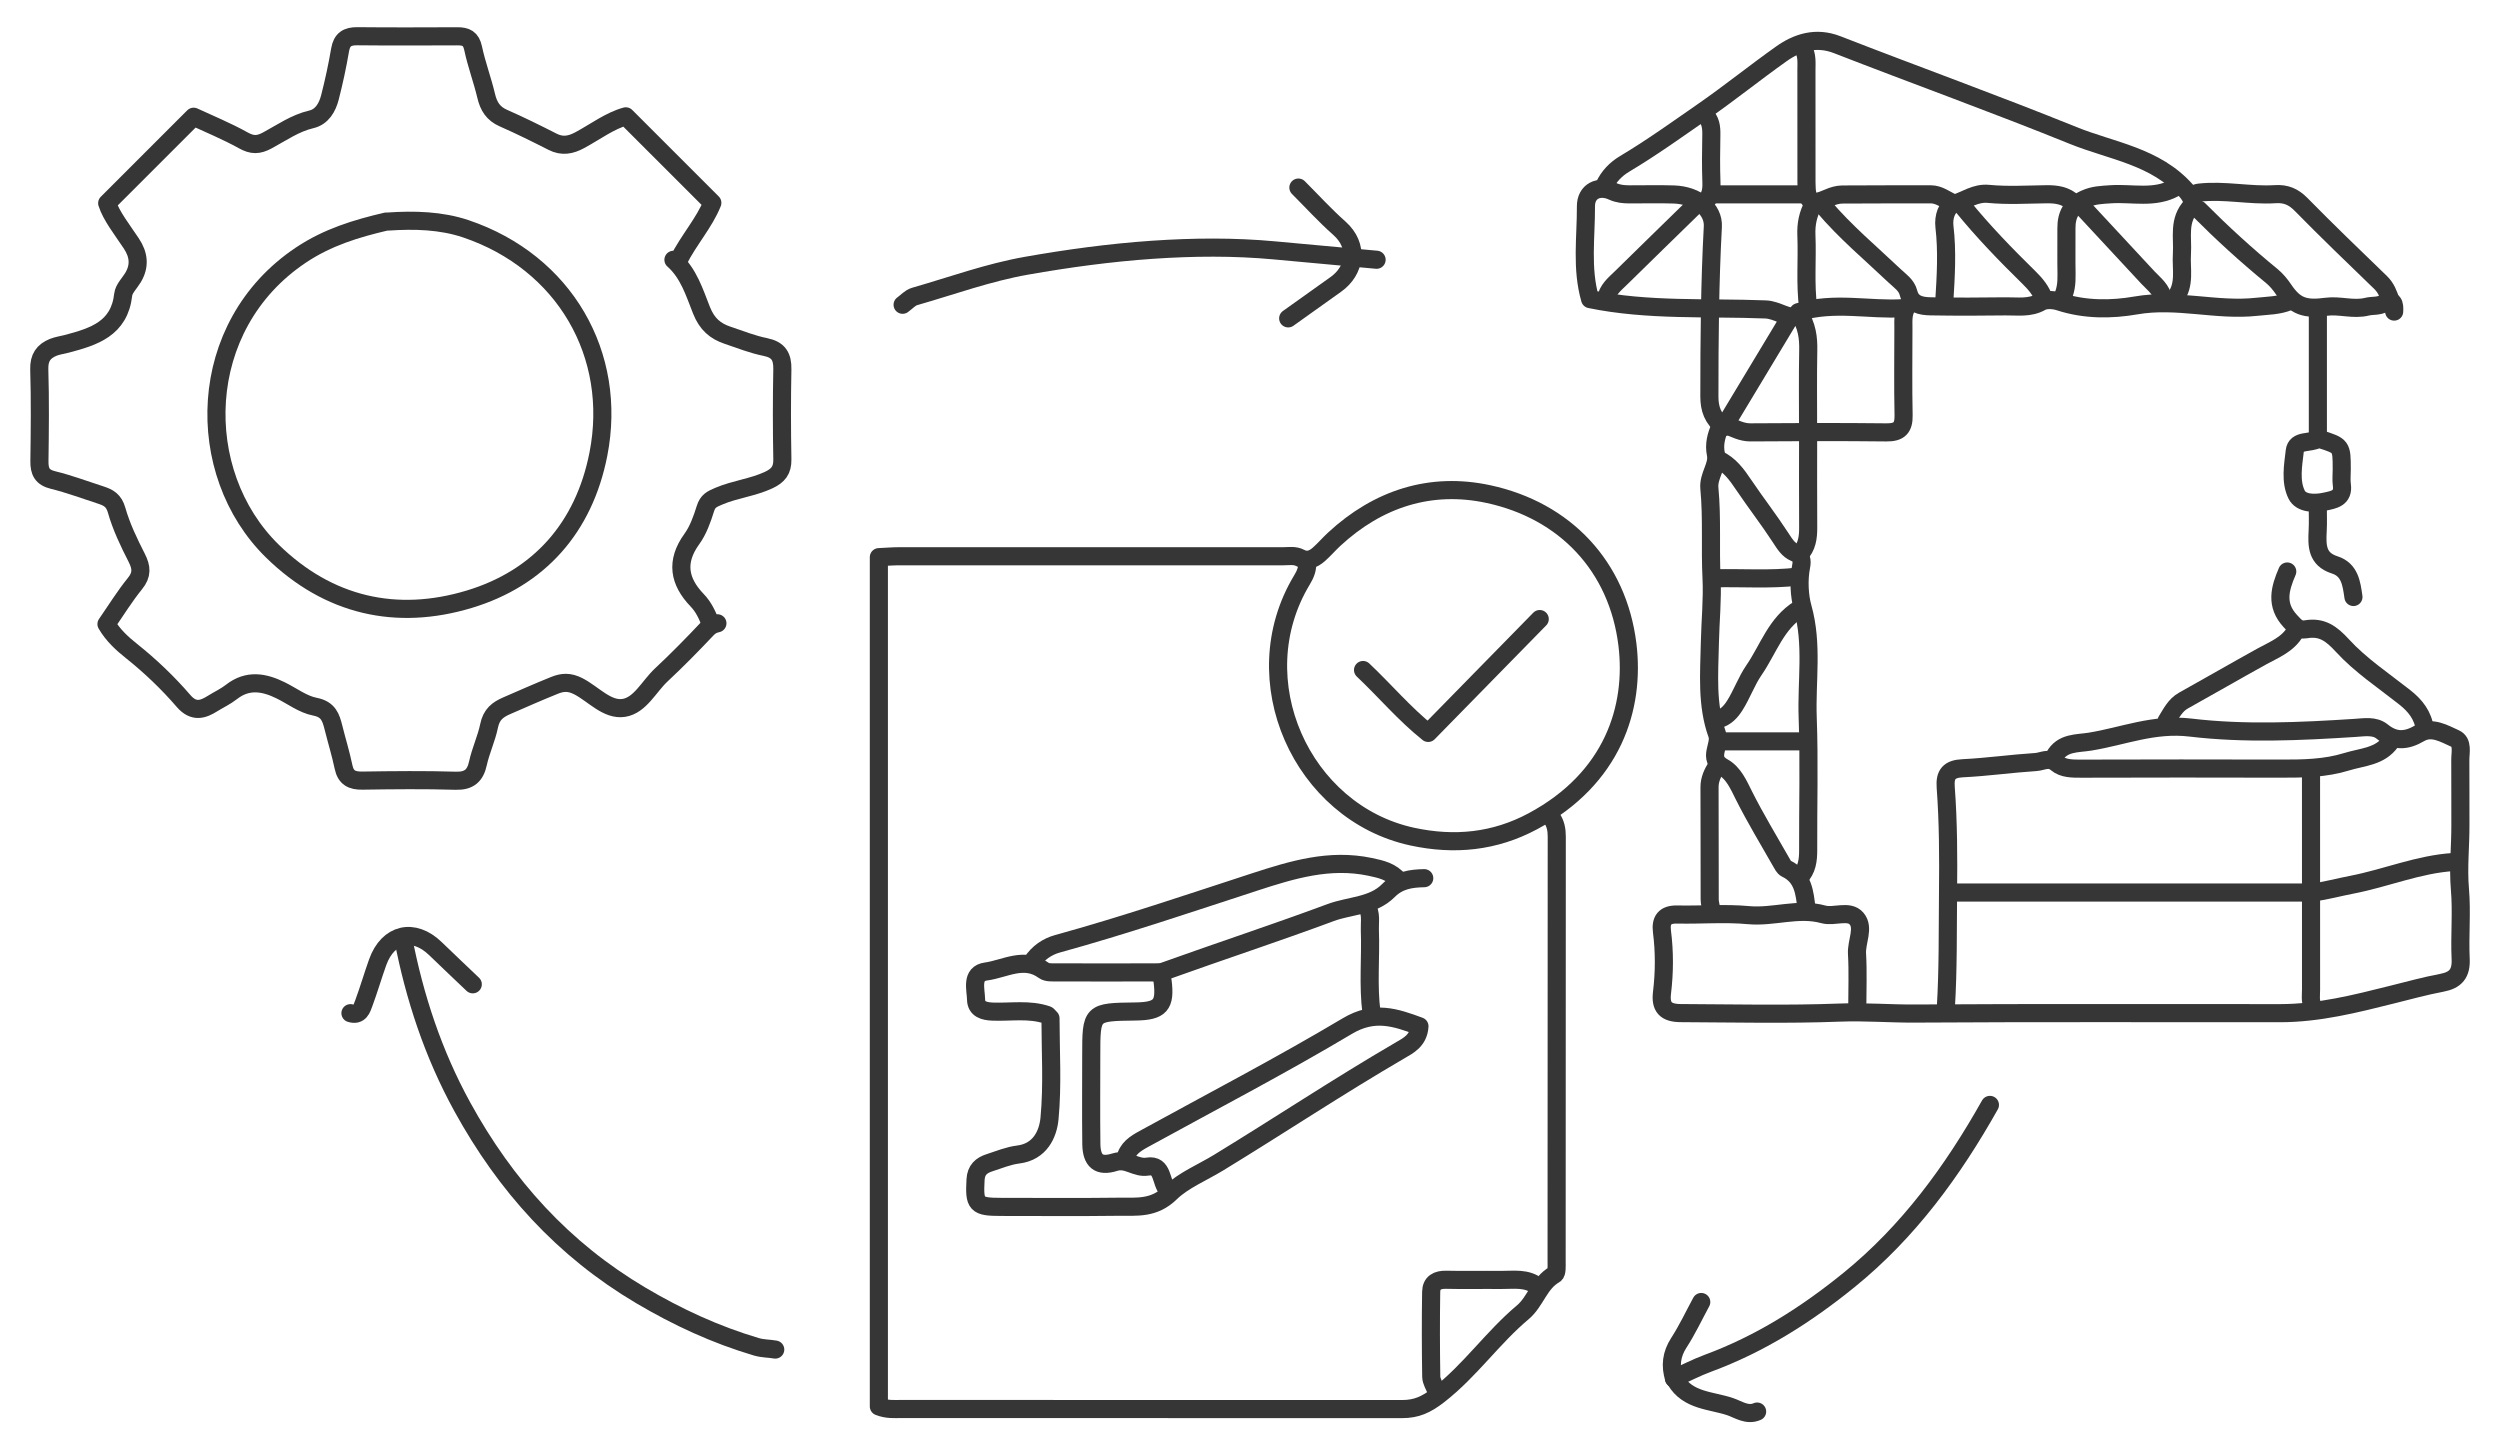 <svg width="138" height="80" viewBox="0 0 138 80" fill="none" xmlns="http://www.w3.org/2000/svg">
<path d="M72.144 30.984C72.202 31.369 72.061 31.694 71.866 32.017C68.543 37.523 71.853 44.86 77.957 46.181C80.288 46.685 82.505 46.464 84.617 45.332C89.031 42.964 90.259 39.06 89.834 35.583C89.304 31.255 86.391 28.19 82.169 27.276C78.98 26.585 76.073 27.52 73.646 29.767C73.354 30.037 73.096 30.343 72.797 30.605C72.502 30.862 72.167 31.011 71.768 30.798C71.472 30.64 71.145 30.705 70.831 30.705C63.767 30.702 56.703 30.702 49.638 30.705C49.294 30.705 48.949 30.735 48.513 30.755C48.513 46.426 48.513 62.055 48.513 77.635C48.973 77.816 49.354 77.777 49.732 77.777C58.953 77.778 68.174 77.776 77.396 77.781C78.185 77.782 78.726 77.54 79.418 77.002C81.16 75.648 82.395 73.832 84.059 72.438C84.77 71.842 84.963 70.828 85.822 70.345C85.952 70.271 85.925 69.869 85.925 69.619C85.93 61.805 85.928 53.99 85.933 46.176C85.934 45.798 85.869 45.453 85.648 45.144" stroke="#363636" stroke-linecap="round" stroke-linejoin="round"/>
<path d="M78.618 48.475C77.884 48.491 77.214 48.581 76.635 49.164C75.78 50.025 74.517 49.979 73.452 50.374C70.413 51.503 67.33 52.513 64.279 53.611C64.099 53.676 63.958 53.675 63.801 53.675C61.989 53.682 60.175 53.683 58.363 53.675C58.112 53.674 57.8 53.702 57.623 53.572C56.539 52.775 55.47 53.486 54.429 53.626C53.585 53.739 53.867 54.607 53.879 55.18C53.891 55.709 54.326 55.824 54.799 55.841C55.8 55.878 56.817 55.691 57.799 56.026C57.837 56.039 57.862 56.087 57.987 56.212C57.987 57.992 58.109 59.88 57.933 61.739C57.852 62.602 57.41 63.579 56.208 63.729C55.665 63.796 55.139 64.015 54.613 64.186C54.167 64.33 53.879 64.579 53.85 65.12C53.776 66.494 53.874 66.621 55.268 66.621C57.425 66.621 59.582 66.64 61.738 66.612C62.742 66.599 63.689 66.742 64.614 65.84C65.309 65.161 66.371 64.724 67.268 64.177C70.623 62.13 73.897 59.953 77.294 57.975C77.734 57.718 78.304 57.444 78.354 56.65C77.038 56.167 75.865 55.749 74.373 56.639C70.698 58.829 66.897 60.807 63.145 62.868C62.671 63.129 62.221 63.403 62.114 63.995" stroke="#363636" stroke-linecap="round" stroke-linejoin="round"/>
<path d="M37.445 14.385C38.009 13.256 38.879 12.303 39.321 11.197C37.71 9.587 36.147 8.024 34.545 6.422C33.663 6.665 32.87 7.269 32.009 7.734C31.506 8.007 31.038 8.099 30.503 7.826C29.606 7.369 28.703 6.922 27.782 6.517C27.221 6.27 26.972 5.865 26.837 5.292C26.628 4.407 26.302 3.548 26.115 2.66C26.002 2.126 25.723 2.002 25.254 2.004C23.41 2.011 21.565 2.019 19.721 2C19.167 1.995 18.871 2.181 18.773 2.756C18.623 3.637 18.434 4.515 18.211 5.381C18.07 5.928 17.777 6.45 17.186 6.588C16.285 6.799 15.547 7.326 14.762 7.749C14.263 8.018 13.924 8.023 13.427 7.746C12.501 7.231 11.511 6.828 10.689 6.444C9.078 8.055 7.531 9.602 5.917 11.215C6.141 11.92 6.734 12.663 7.253 13.445C7.662 14.063 7.73 14.677 7.342 15.323C7.155 15.636 6.838 15.934 6.801 16.263C6.593 18.151 5.167 18.587 3.685 18.98C3.436 19.046 3.174 19.078 2.937 19.173C2.4 19.39 2.149 19.749 2.168 20.387C2.218 22.074 2.2 23.763 2.176 25.451C2.168 26.022 2.318 26.349 2.931 26.499C3.822 26.716 4.685 27.045 5.561 27.326C5.987 27.463 6.285 27.623 6.437 28.161C6.694 29.07 7.114 29.942 7.545 30.788C7.817 31.323 7.852 31.718 7.45 32.213C6.883 32.911 6.408 33.685 5.878 34.449C6.239 35.071 6.749 35.53 7.261 35.938C8.305 36.772 9.269 37.693 10.132 38.694C10.706 39.361 11.231 39.149 11.734 38.835C12.079 38.62 12.458 38.445 12.775 38.196C13.675 37.492 14.579 37.656 15.501 38.111C16.127 38.42 16.723 38.882 17.384 39.009C18.131 39.153 18.268 39.606 18.41 40.173C18.59 40.894 18.811 41.605 18.962 42.332C19.087 42.932 19.426 43.099 20.002 43.09C21.721 43.064 23.442 43.045 25.159 43.097C25.901 43.119 26.237 42.803 26.38 42.143C26.534 41.435 26.855 40.764 26.996 40.072C27.127 39.429 27.476 39.172 27.974 38.956C28.847 38.576 29.718 38.191 30.601 37.835C31.038 37.658 31.42 37.621 31.931 37.885C32.76 38.313 33.515 39.218 34.434 39.076C35.334 38.936 35.822 37.894 36.5 37.259C37.372 36.445 38.209 35.592 39.028 34.724C39.204 34.538 39.378 34.453 39.601 34.406" stroke="#363636" stroke-linecap="round" stroke-linejoin="round"/>
<path d="M22.256 51.803C22.887 55.061 23.91 58.165 25.519 61.097C27.905 65.444 31.087 68.972 35.377 71.509C37.4 72.706 39.497 73.675 41.751 74.343C42.114 74.45 42.449 74.433 42.793 74.496" stroke="#363636" stroke-linecap="round" stroke-linejoin="round"/>
<path d="M131.978 40.923C131.386 41.775 130.401 41.78 129.54 42.047C128.347 42.417 127.118 42.431 125.883 42.428C122.226 42.417 118.568 42.419 114.911 42.43C114.414 42.431 113.888 42.439 113.52 42.124C113.11 41.775 112.745 42.041 112.38 42.064C111.033 42.15 109.693 42.342 108.346 42.407C107.595 42.443 107.349 42.74 107.403 43.456C107.548 45.39 107.552 47.353 107.532 49.268C107.51 51.383 107.541 53.522 107.409 55.646" stroke="#363636" stroke-linecap="round" stroke-linejoin="round"/>
<path d="M75.988 14.338C74.112 14.166 72.237 13.995 70.361 13.822C68.111 13.614 65.868 13.633 63.607 13.788C61.271 13.949 58.968 14.262 56.67 14.667C54.555 15.039 52.54 15.777 50.484 16.366C50.24 16.436 50.043 16.667 49.824 16.823" stroke="#363636" stroke-linecap="round" stroke-linejoin="round"/>
<path d="M37.174 14.341C38.017 15.084 38.336 16.154 38.722 17.125C39.028 17.894 39.479 18.278 40.175 18.511C40.859 18.741 41.538 19.012 42.241 19.154C42.973 19.301 43.2 19.682 43.186 20.39C43.153 22.046 43.156 23.703 43.186 25.359C43.197 25.954 42.959 26.253 42.432 26.5C41.553 26.911 40.583 27.006 39.69 27.384C39.293 27.552 39.072 27.649 38.939 28.073C38.756 28.657 38.542 29.266 38.188 29.755C37.285 31.004 37.483 32.096 38.489 33.141C38.852 33.518 39.057 33.978 39.237 34.456" stroke="#363636" stroke-linecap="round" stroke-linejoin="round"/>
<path d="M77.221 48.613C76.81 48.108 76.24 47.979 75.63 47.851C73.394 47.381 71.336 48.008 69.245 48.689C65.635 49.865 62.039 51.087 58.376 52.096C57.812 52.251 57.304 52.593 56.966 53.114" stroke="#363636" stroke-linecap="round" stroke-linejoin="round"/>
<path d="M120.067 16.451C120.641 15.707 120.387 14.836 120.442 14.013C120.503 13.11 120.22 12.156 120.979 11.363C121.122 11.214 120.95 10.833 120.665 10.512C118.992 8.621 116.562 8.339 114.43 7.475C110.121 5.729 105.744 4.154 101.411 2.466C100.242 2.011 99.211 2.348 98.33 2.973C96.879 4.002 95.472 5.137 94.028 6.138C92.611 7.121 91.182 8.15 89.684 9.043C89.19 9.338 88.805 9.737 88.559 10.262" stroke="#363636" stroke-linecap="round" stroke-linejoin="round"/>
<path d="M102.522 55.647C102.522 54.647 102.565 53.644 102.507 52.647C102.468 51.986 102.918 51.221 102.484 50.709C102.062 50.211 101.248 50.638 100.651 50.473C99.261 50.089 97.904 50.645 96.518 50.516C95.216 50.394 93.894 50.511 92.582 50.481C91.88 50.465 91.662 50.809 91.741 51.427C91.884 52.553 91.878 53.676 91.742 54.804C91.648 55.585 91.945 55.919 92.769 55.923C95.707 55.937 98.649 56.006 101.583 55.894C102.966 55.841 104.334 55.957 105.71 55.948C112.431 55.905 119.151 55.931 125.872 55.927C127.99 55.925 130.026 55.409 132.062 54.898C132.966 54.671 133.868 54.424 134.783 54.251C135.555 54.106 135.867 53.737 135.828 52.927C135.768 51.648 135.897 50.357 135.788 49.085C135.685 47.887 135.82 46.707 135.814 45.519C135.808 44.332 135.818 43.144 135.809 41.956C135.807 41.533 135.963 40.962 135.518 40.765C134.921 40.499 134.241 40.078 133.571 40.472C132.817 40.914 132.19 40.944 131.487 40.376C131.075 40.044 130.503 40.147 129.999 40.18C126.968 40.376 123.897 40.518 120.915 40.162C118.884 39.92 117.204 40.641 115.371 40.938C114.666 41.053 113.833 40.966 113.4 41.768" stroke="#363636" stroke-linecap="round" stroke-linejoin="round"/>
<path d="M127.479 49.269C120.884 49.269 114.288 49.269 107.692 49.269" stroke="#363636" stroke-linecap="round" stroke-linejoin="round"/>
<path d="M109.844 60.991C107.788 64.645 105.353 67.987 102.065 70.656C99.695 72.579 97.155 74.19 94.279 75.251C93.638 75.488 93.026 75.808 92.401 76.089" stroke="#363636" stroke-linecap="round" stroke-linejoin="round"/>
<path d="M64.081 53.864C64.113 53.958 64.16 54.05 64.173 54.146C64.345 55.487 64.052 55.816 62.675 55.834C60.237 55.865 60.237 55.865 60.237 58.272C60.237 59.897 60.222 61.523 60.242 63.148C60.254 64.079 60.647 64.434 61.54 64.151C62.224 63.934 62.683 64.504 63.336 64.397C64.234 64.25 64.047 65.272 64.457 65.68" stroke="#363636" stroke-linecap="round" stroke-linejoin="round"/>
<path d="M84.9 71.025C84.283 70.514 83.543 70.662 82.837 70.653C81.837 70.642 80.836 70.668 79.836 70.643C79.34 70.63 79.009 70.808 79.001 71.307C78.977 72.87 78.98 74.433 79.005 75.995C79.009 76.247 79.18 76.496 79.273 76.746" stroke="#363636" stroke-linecap="round" stroke-linejoin="round"/>
<path d="M105.442 16.73C105.007 17.117 105.068 17.636 105.068 18.137C105.066 19.731 105.044 21.326 105.078 22.919C105.093 23.624 104.833 23.876 104.129 23.868C101.629 23.84 99.128 23.846 96.627 23.867C96.133 23.871 95.743 23.64 95.314 23.482" stroke="#363636" stroke-linecap="round" stroke-linejoin="round"/>
<path d="M131.972 16.634C131.845 16.257 131.719 15.893 131.413 15.598C129.935 14.17 128.453 12.744 127.013 11.278C126.595 10.854 126.176 10.681 125.594 10.718C124.187 10.809 122.786 10.47 121.375 10.635C121.279 10.646 121.188 10.695 121.094 10.726" stroke="#363636" stroke-linecap="round" stroke-linejoin="round"/>
<path d="M99.528 2.664C99.766 3.044 99.715 3.468 99.715 3.883C99.717 5.946 99.714 8.009 99.717 10.072C99.719 11.196 99.96 11.355 100.938 10.922C101.17 10.819 101.435 10.74 101.685 10.737C103.311 10.721 104.936 10.734 106.562 10.726C107.037 10.723 107.382 11.02 107.781 11.198" stroke="#363636" stroke-linecap="round" stroke-linejoin="round"/>
<path d="M94.746 42.331C94.533 42.677 94.364 43.029 94.366 43.457C94.376 45.52 94.368 47.583 94.375 49.646C94.375 49.834 94.433 50.021 94.464 50.209" stroke="#363636" stroke-linecap="round" stroke-linejoin="round"/>
<path d="M135.449 47.583C133.511 47.7 131.716 48.47 129.829 48.835C129.111 48.973 128.397 49.167 127.666 49.27" stroke="#363636" stroke-linecap="round" stroke-linejoin="round"/>
<path d="M94.937 23.575C94.743 24.058 94.602 24.511 94.718 25.081C94.844 25.702 94.291 26.259 94.357 26.952C94.515 28.602 94.395 30.265 94.478 31.925C94.535 33.074 94.41 34.296 94.385 35.484C94.35 37.18 94.2 38.912 94.786 40.535C95.006 41.143 94.213 41.852 95.113 42.35C95.694 42.671 95.965 43.311 96.268 43.915C96.895 45.164 97.623 46.363 98.315 47.58C98.392 47.715 98.473 47.888 98.598 47.947C99.548 48.401 99.616 49.287 99.719 50.16" stroke="#363636" stroke-linecap="round" stroke-linejoin="round"/>
<path d="M126.72 34.829C126.303 35.576 125.541 35.856 124.847 36.24C123.401 37.039 121.972 37.867 120.529 38.67C120.063 38.93 119.855 39.382 119.593 39.799" stroke="#363636" stroke-linecap="round" stroke-linejoin="round"/>
<path d="M94.836 25.358C95.478 25.654 95.867 26.193 96.249 26.761C96.913 27.746 97.644 28.686 98.291 29.681C98.508 30.015 98.715 30.357 99.063 30.499C99.47 30.666 99.481 30.962 99.422 31.264C99.271 32.036 99.329 32.912 99.506 33.543C100.076 35.575 99.711 37.596 99.785 39.613C99.874 42.048 99.8 44.488 99.811 46.926C99.813 47.486 99.749 48.007 99.337 48.427" stroke="#363636" stroke-linecap="round" stroke-linejoin="round"/>
<path d="M127.946 17.198C127.946 19.511 127.946 21.825 127.946 24.138" stroke="#363636" stroke-linecap="round" stroke-linejoin="round"/>
<path d="M98.771 17.576C97.576 19.56 96.381 21.544 95.155 23.58C94.532 23.108 94.358 22.555 94.358 21.889C94.359 18.762 94.38 15.636 94.549 12.512C94.601 11.554 93.666 10.776 92.394 10.735C91.582 10.709 90.769 10.732 89.956 10.729C89.632 10.728 89.33 10.705 89.011 10.558C88.248 10.206 87.54 10.557 87.544 11.387C87.552 13.091 87.285 14.817 87.774 16.513C90.989 17.173 94.236 16.954 97.459 17.081C98.133 17.107 98.657 17.616 99.334 17.482" stroke="#363636" stroke-linecap="round" stroke-linejoin="round"/>
<path d="M99.337 33.609C98.041 34.395 97.615 35.836 96.818 36.994C96.401 37.6 96.154 38.321 95.759 38.944C95.55 39.273 95.266 39.601 94.836 39.704" stroke="#363636" stroke-linecap="round" stroke-linejoin="round"/>
<path d="M99.808 23.95C99.808 25.669 99.8 27.389 99.812 29.108C99.816 29.667 99.751 30.188 99.339 30.608" stroke="#363636" stroke-linecap="round" stroke-linejoin="round"/>
<path d="M114.452 11.196C114.032 10.784 113.511 10.715 112.951 10.723C111.889 10.738 110.819 10.803 109.766 10.702C109.037 10.631 108.51 11.057 107.901 11.24C107.455 11.373 107.272 11.99 107.333 12.508C107.495 13.886 107.411 15.26 107.325 16.635" stroke="#363636" stroke-linecap="round" stroke-linejoin="round"/>
<path d="M127.568 42.705C127.568 46.674 127.566 50.644 127.57 54.614C127.57 54.928 127.511 55.251 127.661 55.552" stroke="#363636" stroke-linecap="round" stroke-linejoin="round"/>
<path d="M84.993 34.172C82.967 36.24 80.94 38.309 78.836 40.457C77.521 39.406 76.447 38.124 75.24 36.985" stroke="#363636" stroke-linecap="round" stroke-linejoin="round"/>
<path d="M100.658 11.384C101.846 12.794 103.261 13.971 104.592 15.235C104.879 15.508 105.24 15.734 105.349 16.166C105.51 16.803 106.042 16.899 106.566 16.909C107.941 16.933 109.317 16.932 110.692 16.911C111.356 16.9 112.027 17.026 112.675 16.66C112.936 16.513 113.378 16.549 113.688 16.651C115.08 17.107 116.55 17.097 117.903 16.86C120.159 16.464 122.349 17.179 124.573 16.935C125.177 16.869 125.782 16.876 126.353 16.636" stroke="#363636" stroke-linecap="round" stroke-linejoin="round"/>
<path d="M105.058 17.012C103.182 17.133 101.265 16.628 99.273 17.23C99.766 18.004 99.828 18.664 99.815 19.357C99.787 20.826 99.806 22.295 99.806 23.764" stroke="#363636" stroke-linecap="round" stroke-linejoin="round"/>
<path d="M126.256 31.547C125.852 32.486 125.594 33.389 126.426 34.283C126.69 34.568 126.875 34.807 127.287 34.737C128.161 34.588 128.683 34.96 129.3 35.634C130.295 36.72 131.56 37.561 132.73 38.482C133.327 38.95 133.76 39.495 133.852 40.268" stroke="#363636" stroke-linecap="round" stroke-linejoin="round"/>
<path d="M75.43 50.02C75.715 50.425 75.599 50.889 75.616 51.332C75.674 52.864 75.505 54.399 75.711 55.927" stroke="#363636" stroke-linecap="round" stroke-linejoin="round"/>
<path d="M100.095 11.291C99.799 11.816 99.688 12.373 99.713 12.98C99.77 14.323 99.633 15.671 99.814 17.012" stroke="#363636" stroke-linecap="round" stroke-linejoin="round"/>
<path d="M127.941 27.89C127.941 28.359 127.961 28.829 127.936 29.297C127.894 30.108 127.879 30.864 128.875 31.182C129.716 31.45 129.805 32.222 129.91 32.954" stroke="#363636" stroke-linecap="round" stroke-linejoin="round"/>
<path d="M121.374 11.572C122.655 12.861 123.995 14.084 125.401 15.236C125.655 15.443 125.873 15.71 126.058 15.983C126.682 16.91 127.222 17.095 128.409 16.933C129.148 16.832 129.902 17.118 130.661 16.929C130.967 16.853 131.291 16.921 131.602 16.74C132.117 16.439 132.186 16.784 132.158 17.199" stroke="#363636" stroke-linecap="round" stroke-linejoin="round"/>
<path d="M93.526 11.384C92.182 12.697 90.835 14.007 89.495 15.325C89.139 15.675 88.722 15.991 88.649 16.542" stroke="#363636" stroke-linecap="round" stroke-linejoin="round"/>
<path d="M120.07 10.354C118.937 10.995 117.698 10.642 116.506 10.724C116.022 10.758 115.567 10.766 115.089 10.985C114.346 11.325 114.062 11.843 114.067 12.604C114.073 13.448 114.056 14.292 114.073 15.136C114.083 15.631 114.034 16.105 113.787 16.543" stroke="#363636" stroke-linecap="round" stroke-linejoin="round"/>
<path d="M108.336 11.384C109.469 12.777 110.716 14.064 111.997 15.319C112.362 15.676 112.677 16.052 112.837 16.542" stroke="#363636" stroke-linecap="round" stroke-linejoin="round"/>
<path d="M114.908 11.384C116.127 12.697 117.345 14.011 118.566 15.322C118.907 15.688 119.337 15.991 119.409 16.542" stroke="#363636" stroke-linecap="round" stroke-linejoin="round"/>
<path d="M127.951 24.232C127.533 24.49 126.746 24.254 126.671 24.893C126.578 25.689 126.416 26.582 126.775 27.305C127.021 27.799 127.756 27.812 128.324 27.691C128.804 27.588 129.376 27.515 129.27 26.764C129.232 26.488 129.264 26.202 129.264 25.92C129.264 24.616 129.264 24.616 128.045 24.232" stroke="#363636" stroke-linecap="round" stroke-linejoin="round"/>
<path d="M94.564 10.729C96.252 10.729 97.94 10.729 99.628 10.729" stroke="#363636" stroke-linecap="round" stroke-linejoin="round"/>
<path d="M26.097 54.333C25.409 53.677 24.718 53.024 24.034 52.363C22.83 51.198 21.417 51.525 20.848 53.115C20.582 53.859 20.361 54.62 20.087 55.362C19.969 55.683 19.854 56.085 19.345 55.927" stroke="#363636" stroke-linecap="round" stroke-linejoin="round"/>
<path d="M95.026 40.923C96.527 40.923 98.027 40.923 99.528 40.923" stroke="#363636" stroke-linecap="round" stroke-linejoin="round"/>
<path d="M94.086 6.321C94.429 6.624 94.474 7.017 94.466 7.447C94.45 8.322 94.438 9.198 94.471 10.072C94.488 10.515 94.414 10.89 94.086 11.198" stroke="#363636" stroke-linecap="round" stroke-linejoin="round"/>
<path d="M92.492 76.184C93.167 77.334 94.451 77.293 95.505 77.647C95.955 77.799 96.443 78.162 96.993 77.918" stroke="#363636" stroke-linecap="round" stroke-linejoin="round"/>
<path d="M93.909 71.871C93.503 72.621 93.139 73.399 92.677 74.113C92.262 74.754 92.186 75.389 92.409 76.091" stroke="#363636" stroke-linecap="round" stroke-linejoin="round"/>
<path d="M71.671 10.354C72.421 11.104 73.137 11.893 73.93 12.595C75.037 13.574 74.805 14.943 73.735 15.7C72.857 16.321 71.984 16.949 71.108 17.574" stroke="#363636" stroke-linecap="round" stroke-linejoin="round"/>
<path d="M99.25 31.828C97.722 32.007 96.187 31.887 94.655 31.921" stroke="#363636" stroke-linecap="round" stroke-linejoin="round"/>
<path d="M21.318 12.23C19.66 12.617 18.079 13.098 16.611 14.079C10.755 17.991 10.626 26.105 15.035 30.421C18.129 33.45 21.891 34.287 25.894 33.08C29.759 31.915 32.234 29.124 33.03 25.075C34.109 19.582 31.163 14.472 25.716 12.63C24.351 12.169 22.869 12.13 21.411 12.23" stroke="#363636" stroke-linecap="round" stroke-linejoin="round"/>
</svg>
